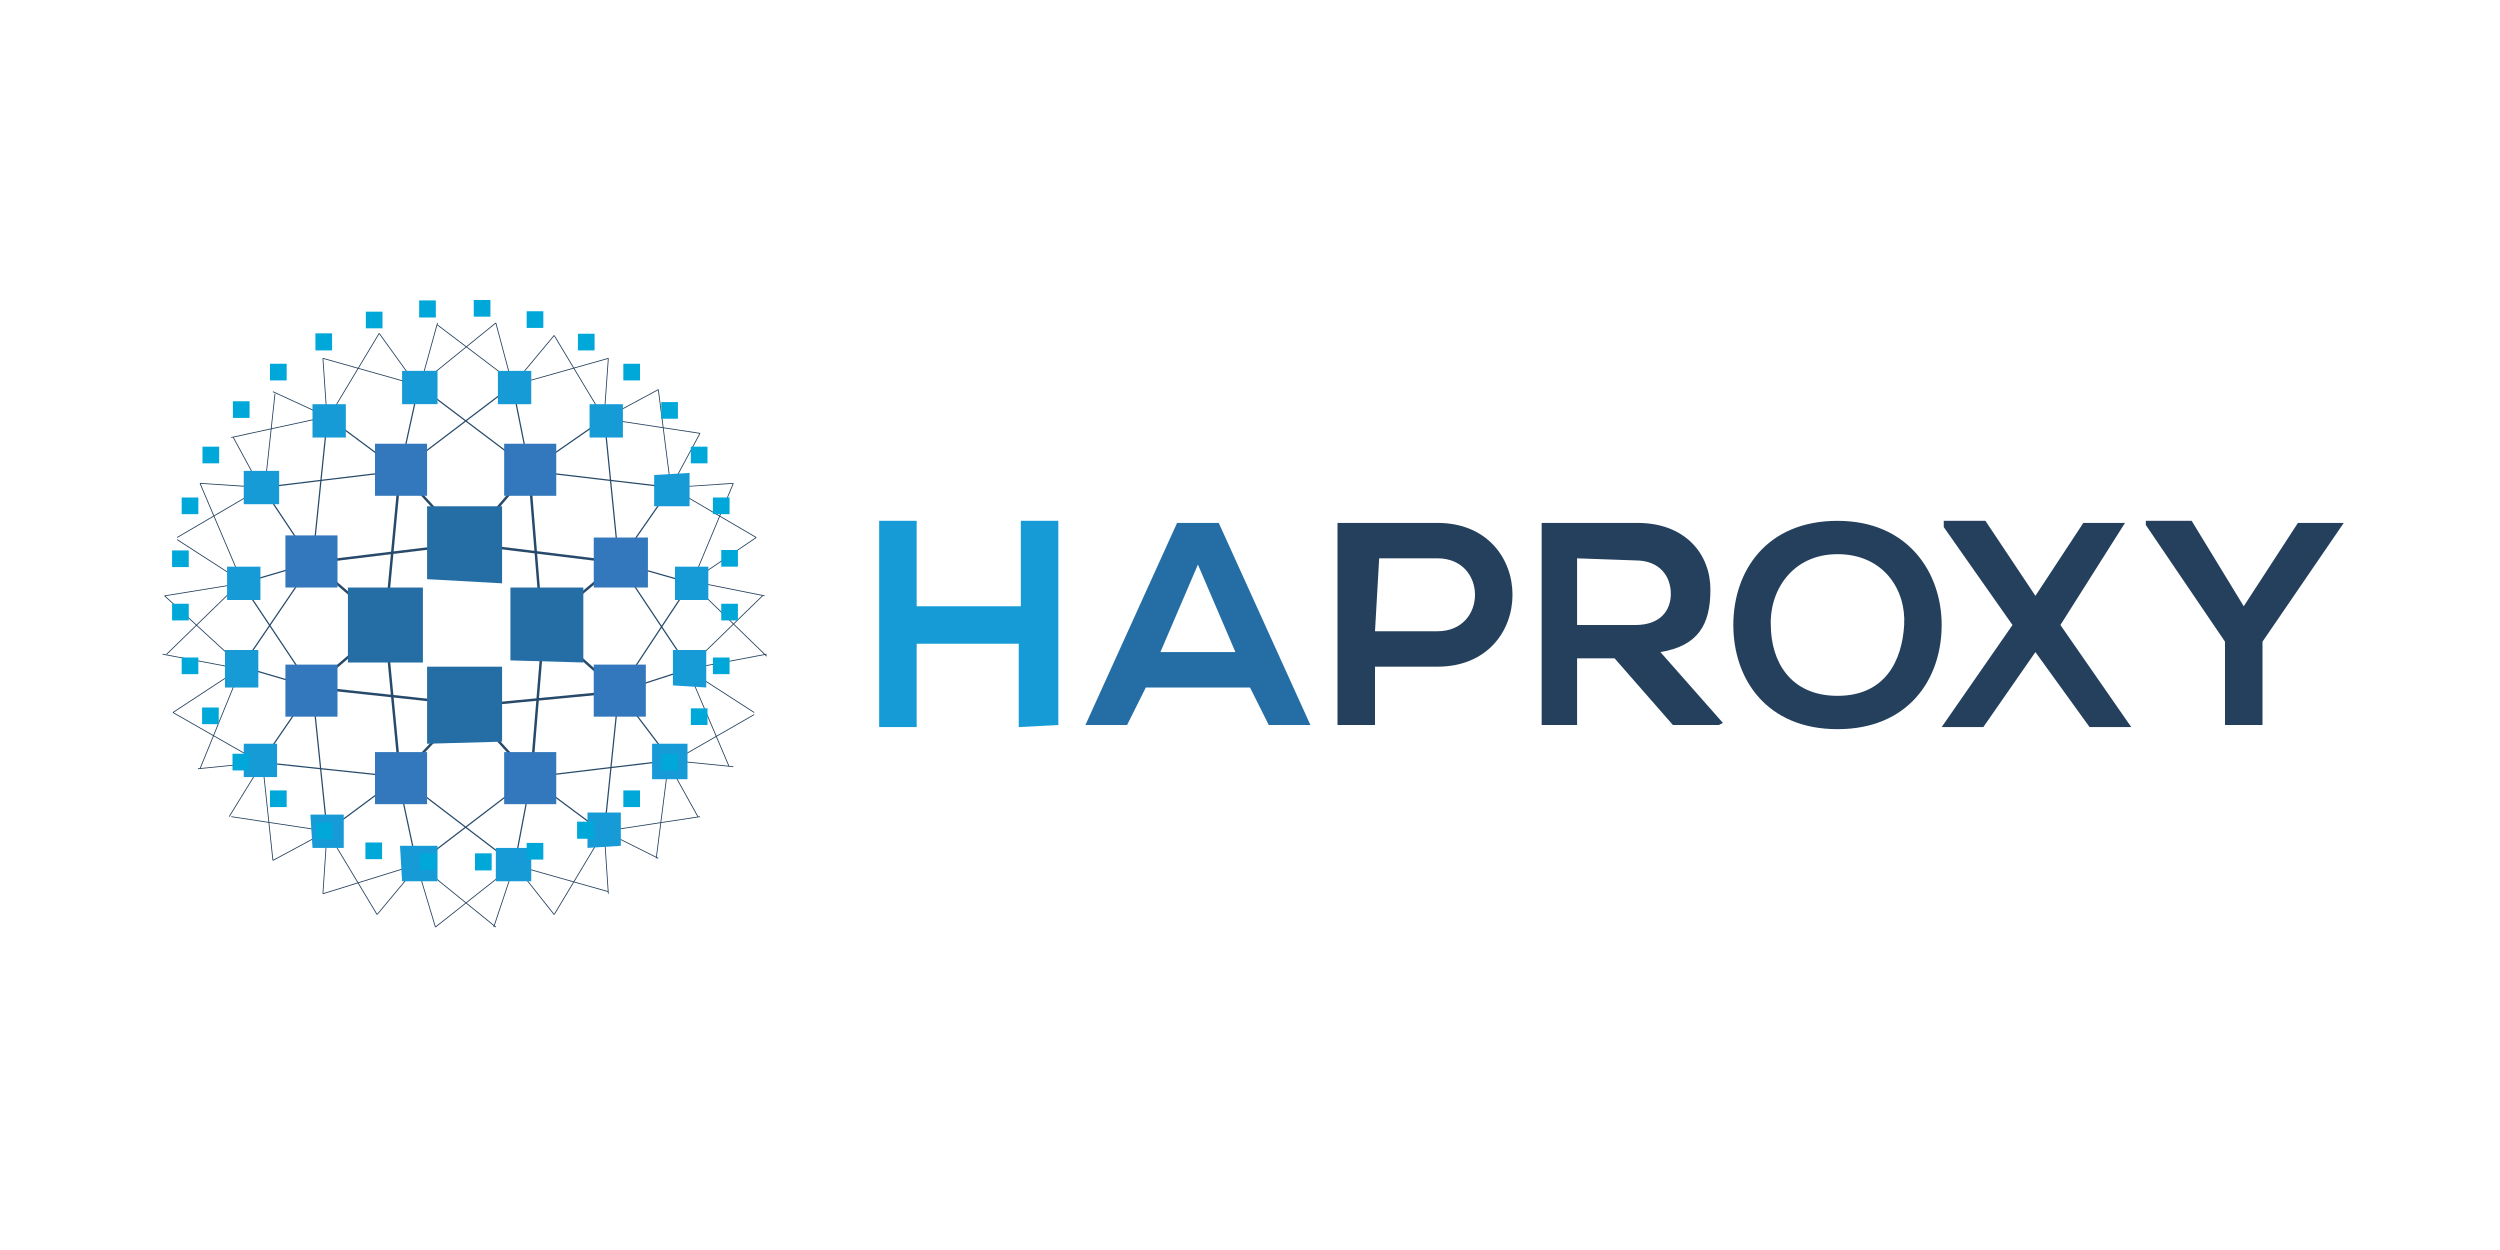 
<svg xmlns="http://www.w3.org/2000/svg" xmlns:xlink="http://www.w3.org/1999/xlink" viewBox="0 0 120 60"><path fill="#169bd6" d="M48.9 34.9v-4H44v4h-1.8V25H44v4.1H49v-4.1h1.8v9.8z"/><path fill="#256ea5" d="M60 33h-5l-.9 1.8h-2l4.4-9.7h2l4.4 9.7h-2zm-2.5-5.9-1.8 4.2h3.6z"/><path fill="#24405d" d="M69 32H66v2.8h-1.8v-9.7H69c4.8 0 4.8 6.9 0 6.9zM66 30.3H69c2.4 0 2.4-3.5 0-3.5h-2.8zm16.5 4.5h-2.2l-2.8-3.2h-1.8v3.2H74v-9.7h4.6c2.3 0 3.5 1.5 3.5 3.2s-.6 2.7-2.4 3l3 3.4zm-6.8-8V30h2.8c1.2 0 1.7-.7 1.7-1.5s-.5-1.6-1.7-1.6zM93.2 30c0 2.6-1.6 5-5 5s-5-2.4-5-5 1.6-5 5-5 5 2.5 5 5zM85 30c0 1.7.9 3.4 3.2 3.4s3.1-1.7 3.2-3.4-1-3.4-3.2-3.4-3.3 1.8-3.2 3.5zm15-4.9h2L98.9 30l3.4 4.9h-2l-2.6-3.6-2.5 3.6h-2l3.4-4.9-3.3-4.7V25h2l2.4 3.6zm7.7 4 2.6-4h2.2l-3.9 5.7v4h-1.8v-4l-3.8-5.6V25h2.2z"/><g fill="none" stroke-miterlimit="10"><g stroke="#284a6a"><path stroke-width=".12" d="m22.4 26.1-3.2-3.5"/><path stroke-width=".06" d="M12.6 23.4 15 27"/><g stroke-width=".6"><path stroke-width=".12" d="m22.4 26.1 3-3.5m.7 7.4 3.6-3m-3.6 3 3.6 3.2m-4.2 4.1-3.1-3.4m-3.2 3.4 3.2-3.4M15 33l3.5-3M15 27l3.5 3m3.9-3.9L15 27m7.4-.9 7.3.9M26 30l-.6-7.4m.7 7.4-.6 7.3M29.7 33.2l-7.3.7M15 33l7.4.8M19.2 37.3l-.7-7.3m.7-7.4-.7 7.4"/></g><g stroke-width=".3"><path stroke-width=".06" d="m11.6 28 3.4-1m.7-7 3.5 2.6m.9-4.1-.9 4.1m.9-4.1 5.3 4M24.6 18.5l.8 4m3.6-2.4-3.6 2.5m6.8.8-6.8-.8m4.3 4.4 2.5-3.6M29.7 27l3.5 1M29.7 27l3.4 5.1m-8.5-13.6-5.4 4.1M29.7 27l-.7-7m.7 13.2 3.4-1.1M29.7 33.2l3.5-5.3m-3.5 5.3 2.5 3.3m-2.5-3.3L29 40m-3.5-2.6 3.5 2.6M25.5 37.3l6.7-.8m-6.7.8-.8 4.2m.8-4.2L20 41.5m-.9-4.2.9 4.2M19.2 37.3l5.5 4.2m-5.5-4.2-3.5 2.6m3.5-2.6-6.6-.7M15 33l-2.4 3.5M15 33.1l.7 6.8M15 33l-3.4-1M15 27l-3.4 5M15 33.1 11.6 28m4.1-7.8L15 27M12.6 23.4l6.6-.8"/></g></g><g stroke="#24405d" stroke-width=".2"><path stroke-width=".04" d="m15.7 20-2.6-1.2m2.6 1.3-.2-2.9m4.6 1.3-4.6-1.3M20 18.5 18.2 16m2 2.4.8-2.9m-5.2 4.5 2.4-4m6.5 2.4L21 15.6M24.6 18.5l-.8-3m-3.7 3 3.7-3m.8 3 2-2.4m2.4 4-2.4-4M29 20l.2-2.8m-4.6 1.3 4.6-1.3m-.2 2.9 2.6-1.4M29 20.1l4.6.7M32.2 23.4l1.4-2.6m-1.4 2.6-.6-4.7m.6 4.7 3-.2m-3 .2 4.1 2.4M33.2 28l2-4.8m-2 4.7 3.1-2.1m-3.1 2.1 3.5.7M33 32.1l3.6-3.5M33.1 32.1l3.7-.7M33.2 28l3.6 3.5m-3.7.7 3.1 2m-4 2.4 4-2.3M32.2 36.5l3 .3M33 32.1l2 4.7m-3-.3 1.5 2.7m-1.4-2.7-.6 4.7M31.6 41.2 29 39.9m0 0 .2 3m-.2-3 4.6-.7m-4.6.7-2.4 4M24.7 41.5l1.9 2.4m-2-2.4 4.6 1.3m-4.5-1.3-1 3m1-3-3.8 3M20 41.5l.9 3m-.8-3 3.7 3m-3.7-3-2 2.4m-2.4-4 2.4 4M20 41.5l-4.5 1.4m.2-3-.2 3m.2-3-2.6 1.4m-.5-4.7.5 4.7M15.7 39.9l-4.6-.7m1.5-2.6L11 39.2m1.5-2.6-3 .3m3-.3-4.2-2.4m3.2-2.1-3.2 2.1m3.2-2.1-3.7-.7M11.6 32l-2 4.9m2-9L8 31.4M11.6 32l-3.7-3.4m3.7-.7-3.1-2M11.6 28l-3.7.6m3.7-.7-2-4.7M12.6 23.4l-3-.2m3 .2-4.1 2.4m4-2.4L11.2 21m1.5 2.5.5-4.6M15.7 20l-4.6 1"/></g></g><path fill="#256ea5" d="M16.7 31.8v-3.6h3.6v3.6zm3.8-4v-3.5h3.6V28zm0 7.9V32h3.6v3.6zm4-4v-3.5H28v3.6z"/><path fill="#3378bc" d="M24.2 23.8v-2.5h2.5v2.5zm-6.2 0v-2.5h2.5v2.5zm-4.3 4.4v-2.5h2.5v2.5zm0 6.2v-2.5h2.5v2.5zm14.8 0v-2.5H31v2.5zm0-6.2v-2.4h2.6v2.4z"/><path fill="#169bd6" d="M11.7 24.2v-1.6h1.7v1.6zM15 21v-1.6h1.6v1.6zm4.3-1.6v-1.6H21v1.6zm-8.4 9.4v-1.6h1.6v1.6zm20.5-6 1.7-.1v1.6h-1.7zm-3.1-3.4h1.6v1.6h-1.6zm-4.4-1.6h1.6v1.6h-1.6zm8.5 9.4h1.6v1.6h-1.6z"/><path fill="#3378bc" d="M18 38.6v-2.5h2.5v2.5zm6.2 0v-2.5h2.5v2.5z"/><path fill="#169bd6" d="M31.3 37.4v-1.7H33v1.7zm-3.1 3.3V39h1.6v1.6zm-4.4 1.6v-1.6h1.7v1.6zm8.5-9.4v-1.7h1.6V33zm-20.6 2.8h1.6v1.6h-1.6zm3.2 3.4h1.6v1.6H15zm4.3 1.5H21v1.7h-1.7zm-8.4-9.4h1.6V33h-1.6z"/><g fill="#00a8da" transform="matrix(.2 0 0 .2 16.2 8.1)"><use xlink:href="#a" x="101" y="19.9"/><use xlink:href="#a" x="106.3" y="32.1"/><use xlink:href="#a" x="93.9" y="9.2"/><use xlink:href="#a"/><use xlink:href="#a" x="-23.5" y="44.8"/><use xlink:href="#a" x="84.8"/><use xlink:href="#a" x="-21.2" y="32.1"/><use xlink:href="#a" x="23" y="-12.5"/><use xlink:href="#a" x="-16.2" y="19.9"/><use xlink:href="#a" x="-8.9" y="9"/><path d="M-5.3 39.5h4v4.1h-4zm24.9-7.9h4v4.1h-4z"/><use xlink:href="#a" x="73.9" y="-7.2"/><use xlink:href="#a" x="108.3" y="44.7"/><use xlink:href="#a" x="48.9" y="-15.3"/><use xlink:href="#a" x="61.6" y="-12.6"/><use xlink:href="#a" x="84.8" y="102.4"/><use xlink:href="#a" x="108.3" y="57.6"/><use xlink:href="#a" y="102.4"/><use xlink:href="#a" x="106.3" y="70.5"/><use xlink:href="#a" x="61.6" y="115"/><use xlink:href="#a" x="101" y="82.7"/><use xlink:href="#a" x="93.9" y="93.6"/><path d="M57.5 156.7h4v4.1h-4zM33 164.3h4v4.1h-4z"/><use xlink:href="#a" x="11" y="110.1"/><use xlink:href="#a" x="-16.3" y="82.5"/><use xlink:href="#a" x="-21.2" y="70.5"/><use xlink:href="#a" x="-9" y="93.6"/><use xlink:href="#a" x="-23.5" y="57.6"/><use xlink:href="#a" x="36" y="117.5"/><use xlink:href="#a" x="22.9" y="114.9"/></g><defs><path id="a" d="M-16.2 50.8v-4h4v4z"/></defs></svg>
